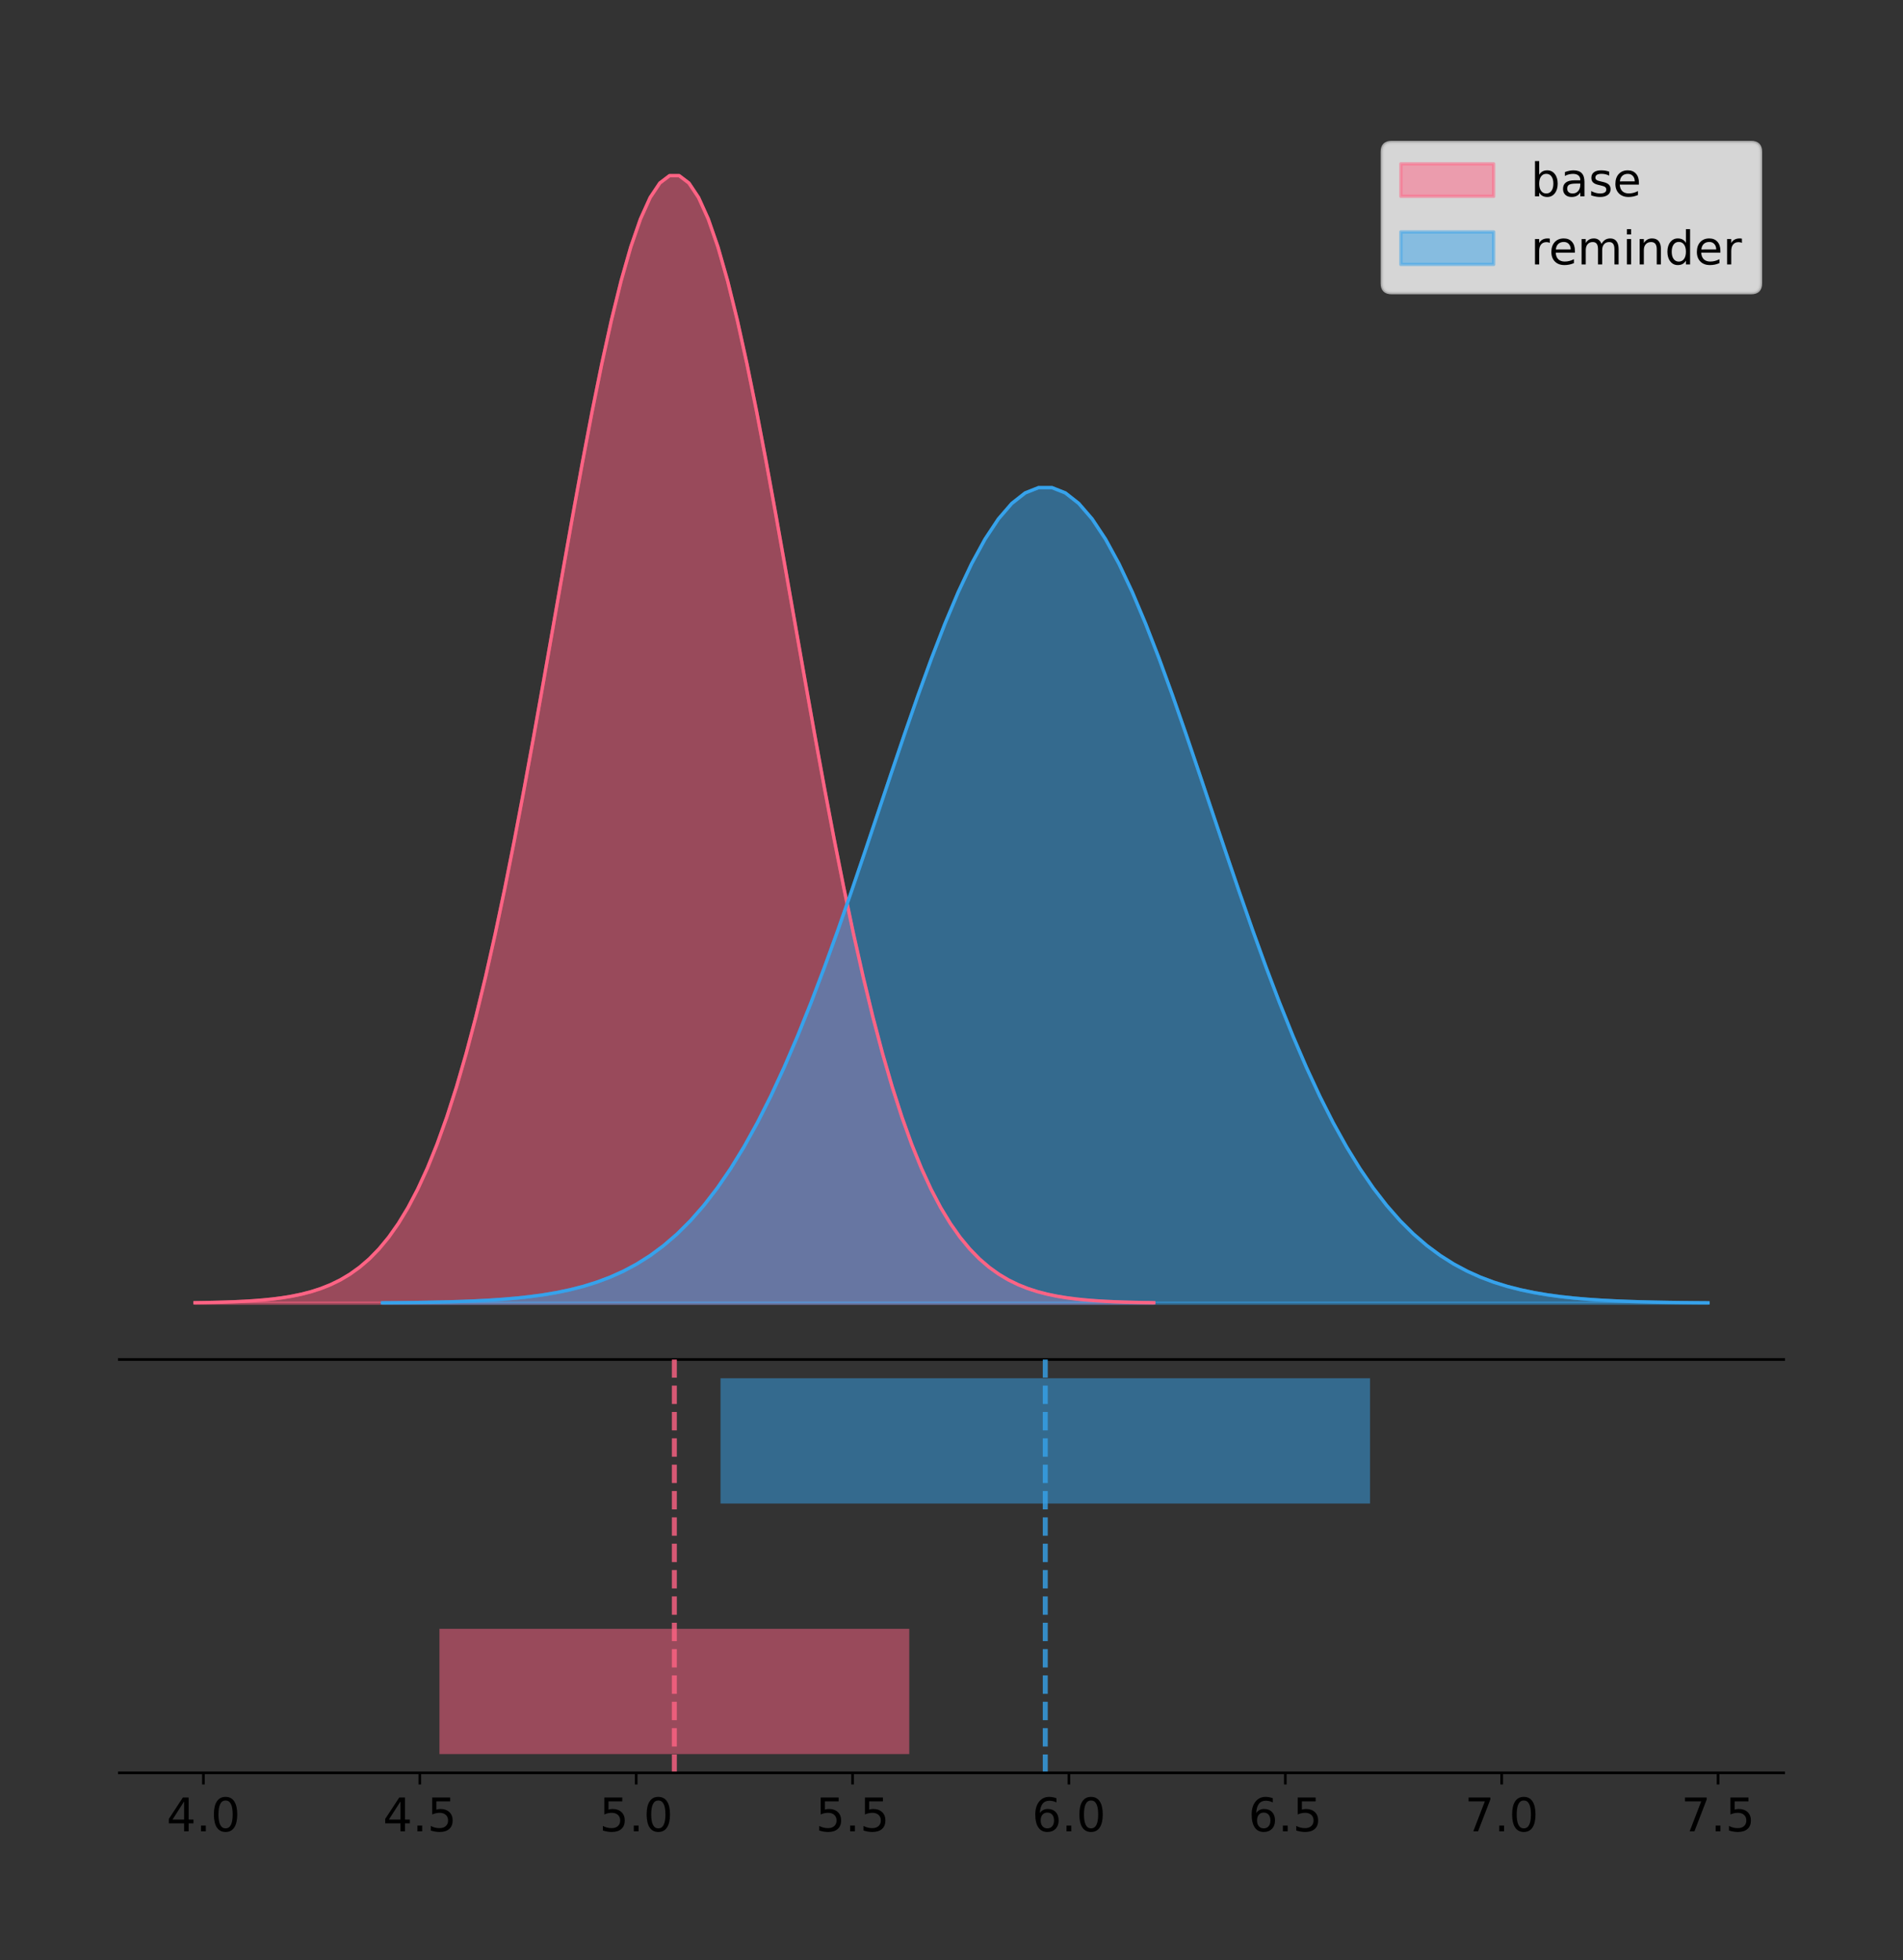 <?xml version="1.0" encoding="utf-8" standalone="no"?>
<!DOCTYPE svg PUBLIC "-//W3C//DTD SVG 1.1//EN"
  "http://www.w3.org/Graphics/SVG/1.1/DTD/svg11.dtd">
<!-- Created with matplotlib (https://matplotlib.org/) -->
<svg height="591.509pt" version="1.1" viewBox="0 0 574.2 591.509" width="574.2pt" xmlns="http://www.w3.org/2000/svg" xmlns:xlink="http://www.w3.org/1999/xlink">
 <rect x="0" y="0" width="574.2" height="591.509" fill="#333333" stroke="none"/>
 <defs>
  <style type="text/css">
*{stroke-linecap:butt;stroke-linejoin:round;}
  </style>
 </defs>
 <g id="figure_1">
  <g id="patch_1">
   <path d="M 0 591.509 
L 574.2 591.509 
L 574.2 0 
L 0 0 
z
" style="fill:none;"/>
  </g>
  <g id="axes_1">
   <g id="patch_2">
    <path d="M 36 410.22 
L 538.2 410.22 
L 538.2 36 
L 36 36 
z
" style="fill:none;"/>
   </g>
   <g id="PolyCollection_1">
    <defs>
     <path d="M 58.827 -198.299 
L 58.827 -198.414 
L 61.749 -198.457 
L 64.672 -198.515 
L 67.594 -198.592 
L 70.516 -198.694 
L 73.438 -198.829 
L 76.361 -199.006 
L 79.283 -199.235 
L 82.205 -199.53 
L 85.127 -199.907 
L 88.049 -200.387 
L 90.972 -200.993 
L 93.894 -201.751 
L 96.816 -202.695 
L 99.738 -203.86 
L 102.66 -205.288 
L 105.583 -207.025 
L 108.505 -209.123 
L 111.427 -211.638 
L 114.349 -214.631 
L 117.272 -218.165 
L 120.194 -222.307 
L 123.116 -227.124 
L 126.038 -232.681 
L 128.96 -239.043 
L 131.883 -246.268 
L 134.805 -254.407 
L 137.727 -263.499 
L 140.649 -273.572 
L 143.572 -284.635 
L 146.494 -296.68 
L 149.416 -309.675 
L 152.338 -323.567 
L 155.26 -338.274 
L 158.183 -353.69 
L 161.105 -369.68 
L 164.027 -386.086 
L 166.949 -402.724 
L 169.871 -419.387 
L 172.794 -435.851 
L 175.716 -451.881 
L 178.638 -467.231 
L 181.56 -481.653 
L 184.483 -494.905 
L 187.405 -506.757 
L 190.327 -516.994 
L 193.249 -525.428 
L 196.171 -531.9 
L 199.094 -536.285 
L 202.016 -538.499 
L 204.938 -538.499 
L 207.86 -536.285 
L 210.782 -531.9 
L 213.705 -525.428 
L 216.627 -516.994 
L 219.549 -506.757 
L 222.471 -494.905 
L 225.394 -481.653 
L 228.316 -467.231 
L 231.238 -451.881 
L 234.16 -435.851 
L 237.082 -419.387 
L 240.005 -402.724 
L 242.927 -386.086 
L 245.849 -369.68 
L 248.771 -353.69 
L 251.693 -338.274 
L 254.616 -323.567 
L 257.538 -309.675 
L 260.46 -296.68 
L 263.382 -284.635 
L 266.305 -273.572 
L 269.227 -263.499 
L 272.149 -254.407 
L 275.071 -246.268 
L 277.993 -239.043 
L 280.916 -232.681 
L 283.838 -227.124 
L 286.76 -222.307 
L 289.682 -218.165 
L 292.604 -214.631 
L 295.527 -211.638 
L 298.449 -209.123 
L 301.371 -207.025 
L 304.293 -205.288 
L 307.216 -203.86 
L 310.138 -202.695 
L 313.06 -201.751 
L 315.982 -200.993 
L 318.904 -200.387 
L 321.827 -199.907 
L 324.749 -199.53 
L 327.671 -199.235 
L 330.593 -199.006 
L 333.515 -198.829 
L 336.438 -198.694 
L 339.36 -198.592 
L 342.282 -198.515 
L 345.204 -198.457 
L 348.127 -198.414 
L 348.127 -198.299 
L 348.127 -198.299 
L 345.204 -198.299 
L 342.282 -198.299 
L 339.36 -198.299 
L 336.438 -198.299 
L 333.515 -198.299 
L 330.593 -198.299 
L 327.671 -198.299 
L 324.749 -198.299 
L 321.827 -198.299 
L 318.904 -198.299 
L 315.982 -198.299 
L 313.06 -198.299 
L 310.138 -198.299 
L 307.216 -198.299 
L 304.293 -198.299 
L 301.371 -198.299 
L 298.449 -198.299 
L 295.527 -198.299 
L 292.604 -198.299 
L 289.682 -198.299 
L 286.76 -198.299 
L 283.838 -198.299 
L 280.916 -198.299 
L 277.993 -198.299 
L 275.071 -198.299 
L 272.149 -198.299 
L 269.227 -198.299 
L 266.305 -198.299 
L 263.382 -198.299 
L 260.46 -198.299 
L 257.538 -198.299 
L 254.616 -198.299 
L 251.693 -198.299 
L 248.771 -198.299 
L 245.849 -198.299 
L 242.927 -198.299 
L 240.005 -198.299 
L 237.082 -198.299 
L 234.16 -198.299 
L 231.238 -198.299 
L 228.316 -198.299 
L 225.394 -198.299 
L 222.471 -198.299 
L 219.549 -198.299 
L 216.627 -198.299 
L 213.705 -198.299 
L 210.782 -198.299 
L 207.86 -198.299 
L 204.938 -198.299 
L 202.016 -198.299 
L 199.094 -198.299 
L 196.171 -198.299 
L 193.249 -198.299 
L 190.327 -198.299 
L 187.405 -198.299 
L 184.483 -198.299 
L 181.56 -198.299 
L 178.638 -198.299 
L 175.716 -198.299 
L 172.794 -198.299 
L 169.871 -198.299 
L 166.949 -198.299 
L 164.027 -198.299 
L 161.105 -198.299 
L 158.183 -198.299 
L 155.26 -198.299 
L 152.338 -198.299 
L 149.416 -198.299 
L 146.494 -198.299 
L 143.572 -198.299 
L 140.649 -198.299 
L 137.727 -198.299 
L 134.805 -198.299 
L 131.883 -198.299 
L 128.96 -198.299 
L 126.038 -198.299 
L 123.116 -198.299 
L 120.194 -198.299 
L 117.272 -198.299 
L 114.349 -198.299 
L 111.427 -198.299 
L 108.505 -198.299 
L 105.583 -198.299 
L 102.66 -198.299 
L 99.738 -198.299 
L 96.816 -198.299 
L 93.894 -198.299 
L 90.972 -198.299 
L 88.049 -198.299 
L 85.127 -198.299 
L 82.205 -198.299 
L 79.283 -198.299 
L 76.361 -198.299 
L 73.438 -198.299 
L 70.516 -198.299 
L 67.594 -198.299 
L 64.672 -198.299 
L 61.749 -198.299 
L 58.827 -198.299 
z
" id="m1c66df1123" style="stroke:#ff6384;stroke-opacity:0.5;"/>
    </defs>
    <g clip-path="url(#pc18b62d976)">
     <use style="fill:#ff6384;fill-opacity:0.5;stroke:#ff6384;stroke-opacity:0.5;" x="0" xlink:href="#m1c66df1123" y="591.509"/>
    </g>
   </g>
   <g id="PolyCollection_2">
    <defs>
     <path d="M 115.413 -198.299 
L 115.413 -198.382 
L 119.453 -198.413 
L 123.493 -198.455 
L 127.533 -198.511 
L 131.573 -198.585 
L 135.613 -198.683 
L 139.653 -198.81 
L 143.693 -198.976 
L 147.733 -199.189 
L 151.773 -199.462 
L 155.813 -199.81 
L 159.853 -200.248 
L 163.893 -200.796 
L 167.933 -201.479 
L 171.973 -202.321 
L 176.013 -203.354 
L 180.053 -204.611 
L 184.093 -206.128 
L 188.133 -207.948 
L 192.173 -210.112 
L 196.213 -212.669 
L 200.253 -215.665 
L 204.293 -219.148 
L 208.333 -223.168 
L 212.373 -227.77 
L 216.413 -232.996 
L 220.453 -238.883 
L 224.493 -245.46 
L 228.533 -252.746 
L 232.573 -260.748 
L 236.613 -269.46 
L 240.653 -278.86 
L 244.693 -288.908 
L 248.733 -299.546 
L 252.773 -310.696 
L 256.813 -322.263 
L 260.853 -334.13 
L 264.893 -346.164 
L 268.933 -358.216 
L 272.973 -370.126 
L 277.013 -381.72 
L 281.053 -392.823 
L 285.093 -403.255 
L 289.133 -412.841 
L 293.173 -421.413 
L 297.213 -428.818 
L 301.253 -434.918 
L 305.293 -439.599 
L 309.333 -442.771 
L 313.373 -444.373 
L 317.413 -444.373 
L 321.453 -442.771 
L 325.493 -439.599 
L 329.533 -434.918 
L 333.573 -428.818 
L 337.613 -421.413 
L 341.653 -412.841 
L 345.693 -403.255 
L 349.733 -392.823 
L 353.773 -381.72 
L 357.813 -370.126 
L 361.853 -358.216 
L 365.893 -346.164 
L 369.933 -334.13 
L 373.973 -322.263 
L 378.013 -310.696 
L 382.053 -299.546 
L 386.093 -288.908 
L 390.133 -278.86 
L 394.173 -269.46 
L 398.213 -260.748 
L 402.253 -252.746 
L 406.293 -245.46 
L 410.333 -238.883 
L 414.373 -232.996 
L 418.413 -227.77 
L 422.453 -223.168 
L 426.493 -219.148 
L 430.533 -215.665 
L 434.573 -212.669 
L 438.613 -210.112 
L 442.653 -207.948 
L 446.693 -206.128 
L 450.733 -204.611 
L 454.773 -203.354 
L 458.813 -202.321 
L 462.853 -201.479 
L 466.893 -200.796 
L 470.933 -200.248 
L 474.973 -199.81 
L 479.013 -199.462 
L 483.053 -199.189 
L 487.093 -198.976 
L 491.133 -198.81 
L 495.173 -198.683 
L 499.213 -198.585 
L 503.253 -198.511 
L 507.293 -198.455 
L 511.333 -198.413 
L 515.373 -198.382 
L 515.373 -198.299 
L 515.373 -198.299 
L 511.333 -198.299 
L 507.293 -198.299 
L 503.253 -198.299 
L 499.213 -198.299 
L 495.173 -198.299 
L 491.133 -198.299 
L 487.093 -198.299 
L 483.053 -198.299 
L 479.013 -198.299 
L 474.973 -198.299 
L 470.933 -198.299 
L 466.893 -198.299 
L 462.853 -198.299 
L 458.813 -198.299 
L 454.773 -198.299 
L 450.733 -198.299 
L 446.693 -198.299 
L 442.653 -198.299 
L 438.613 -198.299 
L 434.573 -198.299 
L 430.533 -198.299 
L 426.493 -198.299 
L 422.453 -198.299 
L 418.413 -198.299 
L 414.373 -198.299 
L 410.333 -198.299 
L 406.293 -198.299 
L 402.253 -198.299 
L 398.213 -198.299 
L 394.173 -198.299 
L 390.133 -198.299 
L 386.093 -198.299 
L 382.053 -198.299 
L 378.013 -198.299 
L 373.973 -198.299 
L 369.933 -198.299 
L 365.893 -198.299 
L 361.853 -198.299 
L 357.813 -198.299 
L 353.773 -198.299 
L 349.733 -198.299 
L 345.693 -198.299 
L 341.653 -198.299 
L 337.613 -198.299 
L 333.573 -198.299 
L 329.533 -198.299 
L 325.493 -198.299 
L 321.453 -198.299 
L 317.413 -198.299 
L 313.373 -198.299 
L 309.333 -198.299 
L 305.293 -198.299 
L 301.253 -198.299 
L 297.213 -198.299 
L 293.173 -198.299 
L 289.133 -198.299 
L 285.093 -198.299 
L 281.053 -198.299 
L 277.013 -198.299 
L 272.973 -198.299 
L 268.933 -198.299 
L 264.893 -198.299 
L 260.853 -198.299 
L 256.813 -198.299 
L 252.773 -198.299 
L 248.733 -198.299 
L 244.693 -198.299 
L 240.653 -198.299 
L 236.613 -198.299 
L 232.573 -198.299 
L 228.533 -198.299 
L 224.493 -198.299 
L 220.453 -198.299 
L 216.413 -198.299 
L 212.373 -198.299 
L 208.333 -198.299 
L 204.293 -198.299 
L 200.253 -198.299 
L 196.213 -198.299 
L 192.173 -198.299 
L 188.133 -198.299 
L 184.093 -198.299 
L 180.053 -198.299 
L 176.013 -198.299 
L 171.973 -198.299 
L 167.933 -198.299 
L 163.893 -198.299 
L 159.853 -198.299 
L 155.813 -198.299 
L 151.773 -198.299 
L 147.733 -198.299 
L 143.693 -198.299 
L 139.653 -198.299 
L 135.613 -198.299 
L 131.573 -198.299 
L 127.533 -198.299 
L 123.493 -198.299 
L 119.453 -198.299 
L 115.413 -198.299 
z
" id="mb4741b6e89" style="stroke:#36a2eb;stroke-opacity:0.5;"/>
    </defs>
    <g clip-path="url(#pc18b62d976)">
     <use style="fill:#36a2eb;fill-opacity:0.5;stroke:#36a2eb;stroke-opacity:0.5;" x="0" xlink:href="#mb4741b6e89" y="591.509"/>
    </g>
   </g>
   <g id="line2d_1">
    <path clip-path="url(#pc18b62d976)" d="M 58.827 393.096 
L 61.749 393.053 
L 64.672 392.995 
L 67.594 392.918 
L 70.516 392.815 
L 73.438 392.68 
L 76.361 392.504 
L 79.283 392.275 
L 82.205 391.98 
L 85.127 391.602 
L 88.049 391.122 
L 90.972 390.516 
L 93.894 389.758 
L 96.816 388.814 
L 99.738 387.65 
L 102.66 386.222 
L 105.583 384.485 
L 108.505 382.386 
L 111.427 379.871 
L 114.349 376.878 
L 117.272 373.344 
L 120.194 369.202 
L 123.116 364.386 
L 126.038 358.828 
L 128.96 352.466 
L 131.883 345.241 
L 134.805 337.103 
L 137.727 328.01 
L 140.649 317.937 
L 143.572 306.874 
L 146.494 294.829 
L 149.416 281.834 
L 152.338 267.942 
L 155.26 253.235 
L 158.183 237.82 
L 161.105 221.829 
L 164.027 205.423 
L 166.949 188.786 
L 169.871 172.123 
L 172.794 155.658 
L 175.716 139.628 
L 178.638 124.279 
L 181.56 109.857 
L 184.483 96.604 
L 187.405 84.752 
L 190.327 74.515 
L 193.249 66.081 
L 196.171 59.61 
L 199.094 55.224 
L 202.016 53.01 
L 204.938 53.01 
L 207.86 55.224 
L 210.782 59.61 
L 213.705 66.081 
L 216.627 74.515 
L 219.549 84.752 
L 222.471 96.604 
L 225.394 109.857 
L 228.316 124.279 
L 231.238 139.628 
L 234.16 155.658 
L 237.082 172.123 
L 240.005 188.786 
L 242.927 205.423 
L 245.849 221.829 
L 248.771 237.82 
L 251.693 253.235 
L 254.616 267.942 
L 257.538 281.834 
L 260.46 294.829 
L 263.382 306.874 
L 266.305 317.937 
L 269.227 328.01 
L 272.149 337.103 
L 275.071 345.241 
L 277.993 352.466 
L 280.916 358.828 
L 283.838 364.386 
L 286.76 369.202 
L 289.682 373.344 
L 292.604 376.878 
L 295.527 379.871 
L 298.449 382.386 
L 301.371 384.485 
L 304.293 386.222 
L 307.216 387.65 
L 310.138 388.814 
L 313.06 389.758 
L 315.982 390.516 
L 318.904 391.122 
L 321.827 391.602 
L 324.749 391.98 
L 327.671 392.275 
L 330.593 392.504 
L 333.515 392.68 
L 336.438 392.815 
L 339.36 392.918 
L 342.282 392.995 
L 345.204 393.053 
L 348.127 393.096 
" style="fill:none;stroke:#ff6384;stroke-linecap:square;"/>
   </g>
   <g id="line2d_2">
    <path clip-path="url(#pc18b62d976)" d="M 115.413 393.127 
L 119.453 393.096 
L 123.493 393.054 
L 127.533 392.998 
L 131.573 392.924 
L 135.613 392.827 
L 139.653 392.699 
L 143.693 392.534 
L 147.733 392.32 
L 151.773 392.047 
L 155.813 391.7 
L 159.853 391.262 
L 163.893 390.713 
L 167.933 390.031 
L 171.973 389.188 
L 176.013 388.155 
L 180.053 386.899 
L 184.093 385.381 
L 188.133 383.562 
L 192.173 381.397 
L 196.213 378.841 
L 200.253 375.845 
L 204.293 372.361 
L 208.333 368.341 
L 212.373 363.739 
L 216.413 358.513 
L 220.453 352.626 
L 224.493 346.05 
L 228.533 338.764 
L 232.573 330.762 
L 236.613 322.049 
L 240.653 312.649 
L 244.693 302.601 
L 248.733 291.964 
L 252.773 280.813 
L 256.813 269.247 
L 260.853 257.38 
L 264.893 245.346 
L 268.933 233.293 
L 272.973 221.384 
L 277.013 209.789 
L 281.053 198.687 
L 285.093 188.255 
L 289.133 178.669 
L 293.173 170.096 
L 297.213 162.691 
L 301.253 156.591 
L 305.293 151.91 
L 309.333 148.738 
L 313.373 147.136 
L 317.413 147.136 
L 321.453 148.738 
L 325.493 151.91 
L 329.533 156.591 
L 333.573 162.691 
L 337.613 170.096 
L 341.653 178.669 
L 345.693 188.255 
L 349.733 198.687 
L 353.773 209.789 
L 357.813 221.384 
L 361.853 233.293 
L 365.893 245.346 
L 369.933 257.38 
L 373.973 269.247 
L 378.013 280.813 
L 382.053 291.964 
L 386.093 302.601 
L 390.133 312.649 
L 394.173 322.049 
L 398.213 330.762 
L 402.253 338.764 
L 406.293 346.05 
L 410.333 352.626 
L 414.373 358.513 
L 418.413 363.739 
L 422.453 368.341 
L 426.493 372.361 
L 430.533 375.845 
L 434.573 378.841 
L 438.613 381.397 
L 442.653 383.562 
L 446.693 385.381 
L 450.733 386.899 
L 454.773 388.155 
L 458.813 389.188 
L 462.853 390.031 
L 466.893 390.713 
L 470.933 391.262 
L 474.973 391.7 
L 479.013 392.047 
L 483.053 392.32 
L 487.093 392.534 
L 491.133 392.699 
L 495.173 392.827 
L 499.213 392.924 
L 503.253 392.998 
L 507.293 393.054 
L 511.333 393.096 
L 515.373 393.127 
" style="fill:none;stroke:#36a2eb;stroke-linecap:square;"/>
   </g>
   <g id="patch_3">
    <path d="M 36 410.22 
L 538.2 410.22 
" style="fill:none;stroke:#000000;stroke-linecap:square;stroke-linejoin:miter;stroke-width:0.8;"/>
   </g>
   <g id="legend_1">
    <g id="patch_4">
     <path d="M 419.889 88.299 
L 528.4 88.299 
Q 531.2 88.299 531.2 85.499 
L 531.2 45.8 
Q 531.2 43 528.4 43 
L 419.889 43 
Q 417.089 43 417.089 45.8 
L 417.089 85.499 
Q 417.089 88.299 419.889 88.299 
z
" style="fill:#ffffff;opacity:0.8;stroke:#cccccc;stroke-linejoin:miter;"/>
    </g>
    <g id="patch_5">
     <path d="M 422.689 59.238 
L 450.689 59.238 
L 450.689 49.438 
L 422.689 49.438 
z
" style="fill:#ff6384;opacity:0.5;stroke:#ff6384;stroke-linejoin:miter;"/>
    </g>
    <g id="text_1">
     <!-- base -->
     <defs>
      <path d="M 48.688 27.297 
Q 48.688 37.203 44.609 42.844 
Q 40.531 48.484 33.406 48.484 
Q 26.266 48.484 22.188 42.844 
Q 18.109 37.203 18.109 27.297 
Q 18.109 17.391 22.188 11.75 
Q 26.266 6.109 33.406 6.109 
Q 40.531 6.109 44.609 11.75 
Q 48.688 17.391 48.688 27.297 
z
M 18.109 46.391 
Q 20.953 51.266 25.266 53.625 
Q 29.594 56 35.594 56 
Q 45.562 56 51.781 48.094 
Q 58.016 40.188 58.016 27.297 
Q 58.016 14.406 51.781 6.484 
Q 45.562 -1.422 35.594 -1.422 
Q 29.594 -1.422 25.266 0.953 
Q 20.953 3.328 18.109 8.203 
L 18.109 0 
L 9.078 0 
L 9.078 75.984 
L 18.109 75.984 
z
" id="DejaVuSans-98"/>
      <path d="M 34.281 27.484 
Q 23.391 27.484 19.188 25 
Q 14.984 22.516 14.984 16.5 
Q 14.984 11.719 18.141 8.906 
Q 21.297 6.109 26.703 6.109 
Q 34.188 6.109 38.703 11.406 
Q 43.219 16.703 43.219 25.484 
L 43.219 27.484 
z
M 52.203 31.203 
L 52.203 0 
L 43.219 0 
L 43.219 8.297 
Q 40.141 3.328 35.547 0.953 
Q 30.953 -1.422 24.312 -1.422 
Q 15.922 -1.422 10.953 3.297 
Q 6 8.016 6 15.922 
Q 6 25.141 12.172 29.828 
Q 18.359 34.516 30.609 34.516 
L 43.219 34.516 
L 43.219 35.406 
Q 43.219 41.609 39.141 45 
Q 35.062 48.391 27.688 48.391 
Q 23 48.391 18.547 47.266 
Q 14.109 46.141 10.016 43.891 
L 10.016 52.203 
Q 14.938 54.109 19.578 55.047 
Q 24.219 56 28.609 56 
Q 40.484 56 46.344 49.844 
Q 52.203 43.703 52.203 31.203 
z
" id="DejaVuSans-97"/>
      <path d="M 44.281 53.078 
L 44.281 44.578 
Q 40.484 46.531 36.375 47.5 
Q 32.281 48.484 27.875 48.484 
Q 21.188 48.484 17.844 46.438 
Q 14.5 44.391 14.5 40.281 
Q 14.5 37.156 16.891 35.375 
Q 19.281 33.594 26.516 31.984 
L 29.594 31.297 
Q 39.156 29.25 43.188 25.516 
Q 47.219 21.781 47.219 15.094 
Q 47.219 7.469 41.188 3.016 
Q 35.156 -1.422 24.609 -1.422 
Q 20.219 -1.422 15.453 -0.562 
Q 10.688 0.297 5.422 2 
L 5.422 11.281 
Q 10.406 8.688 15.234 7.391 
Q 20.062 6.109 24.812 6.109 
Q 31.156 6.109 34.562 8.281 
Q 37.984 10.453 37.984 14.406 
Q 37.984 18.062 35.516 20.016 
Q 33.062 21.969 24.703 23.781 
L 21.578 24.516 
Q 13.234 26.266 9.516 29.906 
Q 5.812 33.547 5.812 39.891 
Q 5.812 47.609 11.281 51.797 
Q 16.75 56 26.812 56 
Q 31.781 56 36.172 55.266 
Q 40.578 54.547 44.281 53.078 
z
" id="DejaVuSans-115"/>
      <path d="M 56.203 29.594 
L 56.203 25.203 
L 14.891 25.203 
Q 15.484 15.922 20.484 11.062 
Q 25.484 6.203 34.422 6.203 
Q 39.594 6.203 44.453 7.469 
Q 49.312 8.734 54.109 11.281 
L 54.109 2.781 
Q 49.266 0.734 44.188 -0.344 
Q 39.109 -1.422 33.891 -1.422 
Q 20.797 -1.422 13.156 6.188 
Q 5.516 13.812 5.516 26.812 
Q 5.516 40.234 12.766 48.109 
Q 20.016 56 32.328 56 
Q 43.359 56 49.781 48.891 
Q 56.203 41.797 56.203 29.594 
z
M 47.219 32.234 
Q 47.125 39.594 43.094 43.984 
Q 39.062 48.391 32.422 48.391 
Q 24.906 48.391 20.391 44.141 
Q 15.875 39.891 15.188 32.172 
z
" id="DejaVuSans-101"/>
     </defs>
     <g transform="translate(461.889 59.238)scale(0.14 -0.14)">
      <use xlink:href="#DejaVuSans-98"/>
      <use x="63.477" xlink:href="#DejaVuSans-97"/>
      <use x="124.756" xlink:href="#DejaVuSans-115"/>
      <use x="176.855" xlink:href="#DejaVuSans-101"/>
     </g>
    </g>
    <g id="patch_6">
     <path d="M 422.689 79.787 
L 450.689 79.787 
L 450.689 69.987 
L 422.689 69.987 
z
" style="fill:#36a2eb;opacity:0.5;stroke:#36a2eb;stroke-linejoin:miter;"/>
    </g>
    <g id="text_2">
     <!-- reminder -->
     <defs>
      <path d="M 41.109 46.297 
Q 39.594 47.172 37.812 47.578 
Q 36.031 48 33.891 48 
Q 26.266 48 22.188 43.047 
Q 18.109 38.094 18.109 28.812 
L 18.109 0 
L 9.078 0 
L 9.078 54.688 
L 18.109 54.688 
L 18.109 46.188 
Q 20.953 51.172 25.484 53.578 
Q 30.031 56 36.531 56 
Q 37.453 56 38.578 55.875 
Q 39.703 55.766 41.062 55.516 
z
" id="DejaVuSans-114"/>
      <path d="M 52 44.188 
Q 55.375 50.25 60.062 53.125 
Q 64.75 56 71.094 56 
Q 79.641 56 84.281 50.016 
Q 88.922 44.047 88.922 33.016 
L 88.922 0 
L 79.891 0 
L 79.891 32.719 
Q 79.891 40.578 77.094 44.375 
Q 74.312 48.188 68.609 48.188 
Q 61.625 48.188 57.562 43.547 
Q 53.516 38.922 53.516 30.906 
L 53.516 0 
L 44.484 0 
L 44.484 32.719 
Q 44.484 40.625 41.703 44.406 
Q 38.922 48.188 33.109 48.188 
Q 26.219 48.188 22.156 43.531 
Q 18.109 38.875 18.109 30.906 
L 18.109 0 
L 9.078 0 
L 9.078 54.688 
L 18.109 54.688 
L 18.109 46.188 
Q 21.188 51.219 25.484 53.609 
Q 29.781 56 35.688 56 
Q 41.656 56 45.828 52.969 
Q 50 49.953 52 44.188 
z
" id="DejaVuSans-109"/>
      <path d="M 9.422 54.688 
L 18.406 54.688 
L 18.406 0 
L 9.422 0 
z
M 9.422 75.984 
L 18.406 75.984 
L 18.406 64.594 
L 9.422 64.594 
z
" id="DejaVuSans-105"/>
      <path d="M 54.891 33.016 
L 54.891 0 
L 45.906 0 
L 45.906 32.719 
Q 45.906 40.484 42.875 44.328 
Q 39.844 48.188 33.797 48.188 
Q 26.516 48.188 22.312 43.547 
Q 18.109 38.922 18.109 30.906 
L 18.109 0 
L 9.078 0 
L 9.078 54.688 
L 18.109 54.688 
L 18.109 46.188 
Q 21.344 51.125 25.703 53.562 
Q 30.078 56 35.797 56 
Q 45.219 56 50.047 50.172 
Q 54.891 44.344 54.891 33.016 
z
" id="DejaVuSans-110"/>
      <path d="M 45.406 46.391 
L 45.406 75.984 
L 54.391 75.984 
L 54.391 0 
L 45.406 0 
L 45.406 8.203 
Q 42.578 3.328 38.25 0.953 
Q 33.938 -1.422 27.875 -1.422 
Q 17.969 -1.422 11.734 6.484 
Q 5.516 14.406 5.516 27.297 
Q 5.516 40.188 11.734 48.094 
Q 17.969 56 27.875 56 
Q 33.938 56 38.25 53.625 
Q 42.578 51.266 45.406 46.391 
z
M 14.797 27.297 
Q 14.797 17.391 18.875 11.75 
Q 22.953 6.109 30.078 6.109 
Q 37.203 6.109 41.297 11.75 
Q 45.406 17.391 45.406 27.297 
Q 45.406 37.203 41.297 42.844 
Q 37.203 48.484 30.078 48.484 
Q 22.953 48.484 18.875 42.844 
Q 14.797 37.203 14.797 27.297 
z
" id="DejaVuSans-100"/>
     </defs>
     <g transform="translate(461.889 79.787)scale(0.14 -0.14)">
      <use xlink:href="#DejaVuSans-114"/>
      <use x="38.863" xlink:href="#DejaVuSans-101"/>
      <use x="100.387" xlink:href="#DejaVuSans-109"/>
      <use x="197.799" xlink:href="#DejaVuSans-105"/>
      <use x="225.582" xlink:href="#DejaVuSans-110"/>
      <use x="288.961" xlink:href="#DejaVuSans-100"/>
      <use x="352.438" xlink:href="#DejaVuSans-101"/>
      <use x="413.961" xlink:href="#DejaVuSans-114"/>
     </g>
    </g>
   </g>
  </g>
  <g id="axes_2">
   <g id="patch_7">
    <path d="M 36 534.96 
L 538.2 534.96 
L 538.2 410.22 
L 36 410.22 
z
" style="fill:none;"/>
   </g>
   <g id="patch_8">
    <path clip-path="url(#p535cc148bd)" d="M 132.599 529.29 
L 274.355 529.29 
L 274.355 491.49 
L 132.599 491.49 
z
" style="fill:#ff6384;opacity:0.5;"/>
   </g>
   <g id="patch_9">
    <path clip-path="url(#p535cc148bd)" d="M 217.402 453.69 
L 413.383 453.69 
L 413.383 415.89 
L 217.402 415.89 
z
" style="fill:#36a2eb;opacity:0.5;"/>
   </g>
   <g id="matplotlib.axis_1">
    <g id="xtick_1">
     <g id="line2d_3">
      <defs>
       <path d="M 0 0 
L 0 3.5 
" id="m31c123c18c" style="stroke:#000000;stroke-width:0.8;"/>
      </defs>
      <g>
       <use style="stroke:#000000;stroke-width:0.8;" x="61.385" xlink:href="#m31c123c18c" y="534.96"/>
      </g>
     </g>
     <g id="text_3">
      <!-- 4.0 -->
      <defs>
       <path d="M 37.797 64.312 
L 12.891 25.391 
L 37.797 25.391 
z
M 35.203 72.906 
L 47.609 72.906 
L 47.609 25.391 
L 58.016 25.391 
L 58.016 17.188 
L 47.609 17.188 
L 47.609 0 
L 37.797 0 
L 37.797 17.188 
L 4.891 17.188 
L 4.891 26.703 
z
" id="DejaVuSans-52"/>
       <path d="M 10.688 12.406 
L 21 12.406 
L 21 0 
L 10.688 0 
z
" id="DejaVuSans-46"/>
       <path d="M 31.781 66.406 
Q 24.172 66.406 20.328 58.906 
Q 16.5 51.422 16.5 36.375 
Q 16.5 21.391 20.328 13.891 
Q 24.172 6.391 31.781 6.391 
Q 39.453 6.391 43.281 13.891 
Q 47.125 21.391 47.125 36.375 
Q 47.125 51.422 43.281 58.906 
Q 39.453 66.406 31.781 66.406 
z
M 31.781 74.219 
Q 44.047 74.219 50.516 64.516 
Q 56.984 54.828 56.984 36.375 
Q 56.984 17.969 50.516 8.266 
Q 44.047 -1.422 31.781 -1.422 
Q 19.531 -1.422 13.062 8.266 
Q 6.594 17.969 6.594 36.375 
Q 6.594 54.828 13.062 64.516 
Q 19.531 74.219 31.781 74.219 
z
" id="DejaVuSans-48"/>
      </defs>
      <g transform="translate(50.253 552.598)scale(0.14 -0.14)">
       <use xlink:href="#DejaVuSans-52"/>
       <use x="63.623" xlink:href="#DejaVuSans-46"/>
       <use x="95.41" xlink:href="#DejaVuSans-48"/>
      </g>
     </g>
    </g>
    <g id="xtick_2">
     <g id="line2d_4">
      <g>
       <use style="stroke:#000000;stroke-width:0.8;" x="126.673" xlink:href="#m31c123c18c" y="534.96"/>
      </g>
     </g>
     <g id="text_4">
      <!-- 4.5 -->
      <defs>
       <path d="M 10.797 72.906 
L 49.516 72.906 
L 49.516 64.594 
L 19.828 64.594 
L 19.828 46.734 
Q 21.969 47.469 24.109 47.828 
Q 26.266 48.188 28.422 48.188 
Q 40.625 48.188 47.75 41.5 
Q 54.891 34.812 54.891 23.391 
Q 54.891 11.625 47.562 5.094 
Q 40.234 -1.422 26.906 -1.422 
Q 22.312 -1.422 17.547 -0.641 
Q 12.797 0.141 7.719 1.703 
L 7.719 11.625 
Q 12.109 9.234 16.797 8.062 
Q 21.484 6.891 26.703 6.891 
Q 35.156 6.891 40.078 11.328 
Q 45.016 15.766 45.016 23.391 
Q 45.016 31 40.078 35.438 
Q 35.156 39.891 26.703 39.891 
Q 22.75 39.891 18.812 39.016 
Q 14.891 38.141 10.797 36.281 
z
" id="DejaVuSans-53"/>
      </defs>
      <g transform="translate(115.541 552.598)scale(0.14 -0.14)">
       <use xlink:href="#DejaVuSans-52"/>
       <use x="63.623" xlink:href="#DejaVuSans-46"/>
       <use x="95.41" xlink:href="#DejaVuSans-53"/>
      </g>
     </g>
    </g>
    <g id="xtick_3">
     <g id="line2d_5">
      <g>
       <use style="stroke:#000000;stroke-width:0.8;" x="191.96" xlink:href="#m31c123c18c" y="534.96"/>
      </g>
     </g>
     <g id="text_5">
      <!-- 5.0 -->
      <g transform="translate(180.828 552.598)scale(0.14 -0.14)">
       <use xlink:href="#DejaVuSans-53"/>
       <use x="63.623" xlink:href="#DejaVuSans-46"/>
       <use x="95.41" xlink:href="#DejaVuSans-48"/>
      </g>
     </g>
    </g>
    <g id="xtick_4">
     <g id="line2d_6">
      <g>
       <use style="stroke:#000000;stroke-width:0.8;" x="257.248" xlink:href="#m31c123c18c" y="534.96"/>
      </g>
     </g>
     <g id="text_6">
      <!-- 5.5 -->
      <g transform="translate(246.115 552.598)scale(0.14 -0.14)">
       <use xlink:href="#DejaVuSans-53"/>
       <use x="63.623" xlink:href="#DejaVuSans-46"/>
       <use x="95.41" xlink:href="#DejaVuSans-53"/>
      </g>
     </g>
    </g>
    <g id="xtick_5">
     <g id="line2d_7">
      <g>
       <use style="stroke:#000000;stroke-width:0.8;" x="322.535" xlink:href="#m31c123c18c" y="534.96"/>
      </g>
     </g>
     <g id="text_7">
      <!-- 6.0 -->
      <defs>
       <path d="M 33.016 40.375 
Q 26.375 40.375 22.484 35.828 
Q 18.609 31.297 18.609 23.391 
Q 18.609 15.531 22.484 10.953 
Q 26.375 6.391 33.016 6.391 
Q 39.656 6.391 43.531 10.953 
Q 47.406 15.531 47.406 23.391 
Q 47.406 31.297 43.531 35.828 
Q 39.656 40.375 33.016 40.375 
z
M 52.594 71.297 
L 52.594 62.312 
Q 48.875 64.062 45.094 64.984 
Q 41.312 65.922 37.594 65.922 
Q 27.828 65.922 22.672 59.328 
Q 17.531 52.734 16.797 39.406 
Q 19.672 43.656 24.016 45.922 
Q 28.375 48.188 33.594 48.188 
Q 44.578 48.188 50.953 41.516 
Q 57.328 34.859 57.328 23.391 
Q 57.328 12.156 50.688 5.359 
Q 44.047 -1.422 33.016 -1.422 
Q 20.359 -1.422 13.672 8.266 
Q 6.984 17.969 6.984 36.375 
Q 6.984 53.656 15.188 63.938 
Q 23.391 74.219 37.203 74.219 
Q 40.922 74.219 44.703 73.484 
Q 48.484 72.75 52.594 71.297 
z
" id="DejaVuSans-54"/>
      </defs>
      <g transform="translate(311.403 552.598)scale(0.14 -0.14)">
       <use xlink:href="#DejaVuSans-54"/>
       <use x="63.623" xlink:href="#DejaVuSans-46"/>
       <use x="95.41" xlink:href="#DejaVuSans-48"/>
      </g>
     </g>
    </g>
    <g id="xtick_6">
     <g id="line2d_8">
      <g>
       <use style="stroke:#000000;stroke-width:0.8;" x="387.823" xlink:href="#m31c123c18c" y="534.96"/>
      </g>
     </g>
     <g id="text_8">
      <!-- 6.5 -->
      <g transform="translate(376.69 552.598)scale(0.14 -0.14)">
       <use xlink:href="#DejaVuSans-54"/>
       <use x="63.623" xlink:href="#DejaVuSans-46"/>
       <use x="95.41" xlink:href="#DejaVuSans-53"/>
      </g>
     </g>
    </g>
    <g id="xtick_7">
     <g id="line2d_9">
      <g>
       <use style="stroke:#000000;stroke-width:0.8;" x="453.11" xlink:href="#m31c123c18c" y="534.96"/>
      </g>
     </g>
     <g id="text_9">
      <!-- 7.0 -->
      <defs>
       <path d="M 8.203 72.906 
L 55.078 72.906 
L 55.078 68.703 
L 28.609 0 
L 18.312 0 
L 43.219 64.594 
L 8.203 64.594 
z
" id="DejaVuSans-55"/>
      </defs>
      <g transform="translate(441.978 552.598)scale(0.14 -0.14)">
       <use xlink:href="#DejaVuSans-55"/>
       <use x="63.623" xlink:href="#DejaVuSans-46"/>
       <use x="95.41" xlink:href="#DejaVuSans-48"/>
      </g>
     </g>
    </g>
    <g id="xtick_8">
     <g id="line2d_10">
      <g>
       <use style="stroke:#000000;stroke-width:0.8;" x="518.397" xlink:href="#m31c123c18c" y="534.96"/>
      </g>
     </g>
     <g id="text_10">
      <!-- 7.5 -->
      <g transform="translate(507.265 552.598)scale(0.14 -0.14)">
       <use xlink:href="#DejaVuSans-55"/>
       <use x="63.623" xlink:href="#DejaVuSans-46"/>
       <use x="95.41" xlink:href="#DejaVuSans-53"/>
      </g>
     </g>
    </g>
   </g>
   <g id="line2d_11">
    <path clip-path="url(#p535cc148bd)" d="M 203.477 534.96 
L 203.477 410.22 
" style="fill:none;stroke:#ff6384;stroke-dasharray:5.55,2.4;stroke-dashoffset:0;stroke-opacity:0.8;stroke-width:1.5;"/>
   </g>
   <g id="line2d_12">
    <path clip-path="url(#p535cc148bd)" d="M 315.393 534.96 
L 315.393 410.22 
" style="fill:none;stroke:#36a2eb;stroke-dasharray:5.55,2.4;stroke-dashoffset:0;stroke-opacity:0.8;stroke-width:1.5;"/>
   </g>
   <g id="patch_10">
    <path d="M 36 534.96 
L 538.2 534.96 
" style="fill:none;stroke:#000000;stroke-linecap:square;stroke-linejoin:miter;stroke-width:0.8;"/>
   </g>
  </g>
 </g>
 <defs>
  <clipPath id="pc18b62d976">
   <rect height="374.22" width="502.2" x="36" y="36"/>
  </clipPath>
  <clipPath id="p535cc148bd">
   <rect height="124.74" width="502.2" x="36" y="410.22"/>
  </clipPath>
 </defs>
</svg>
